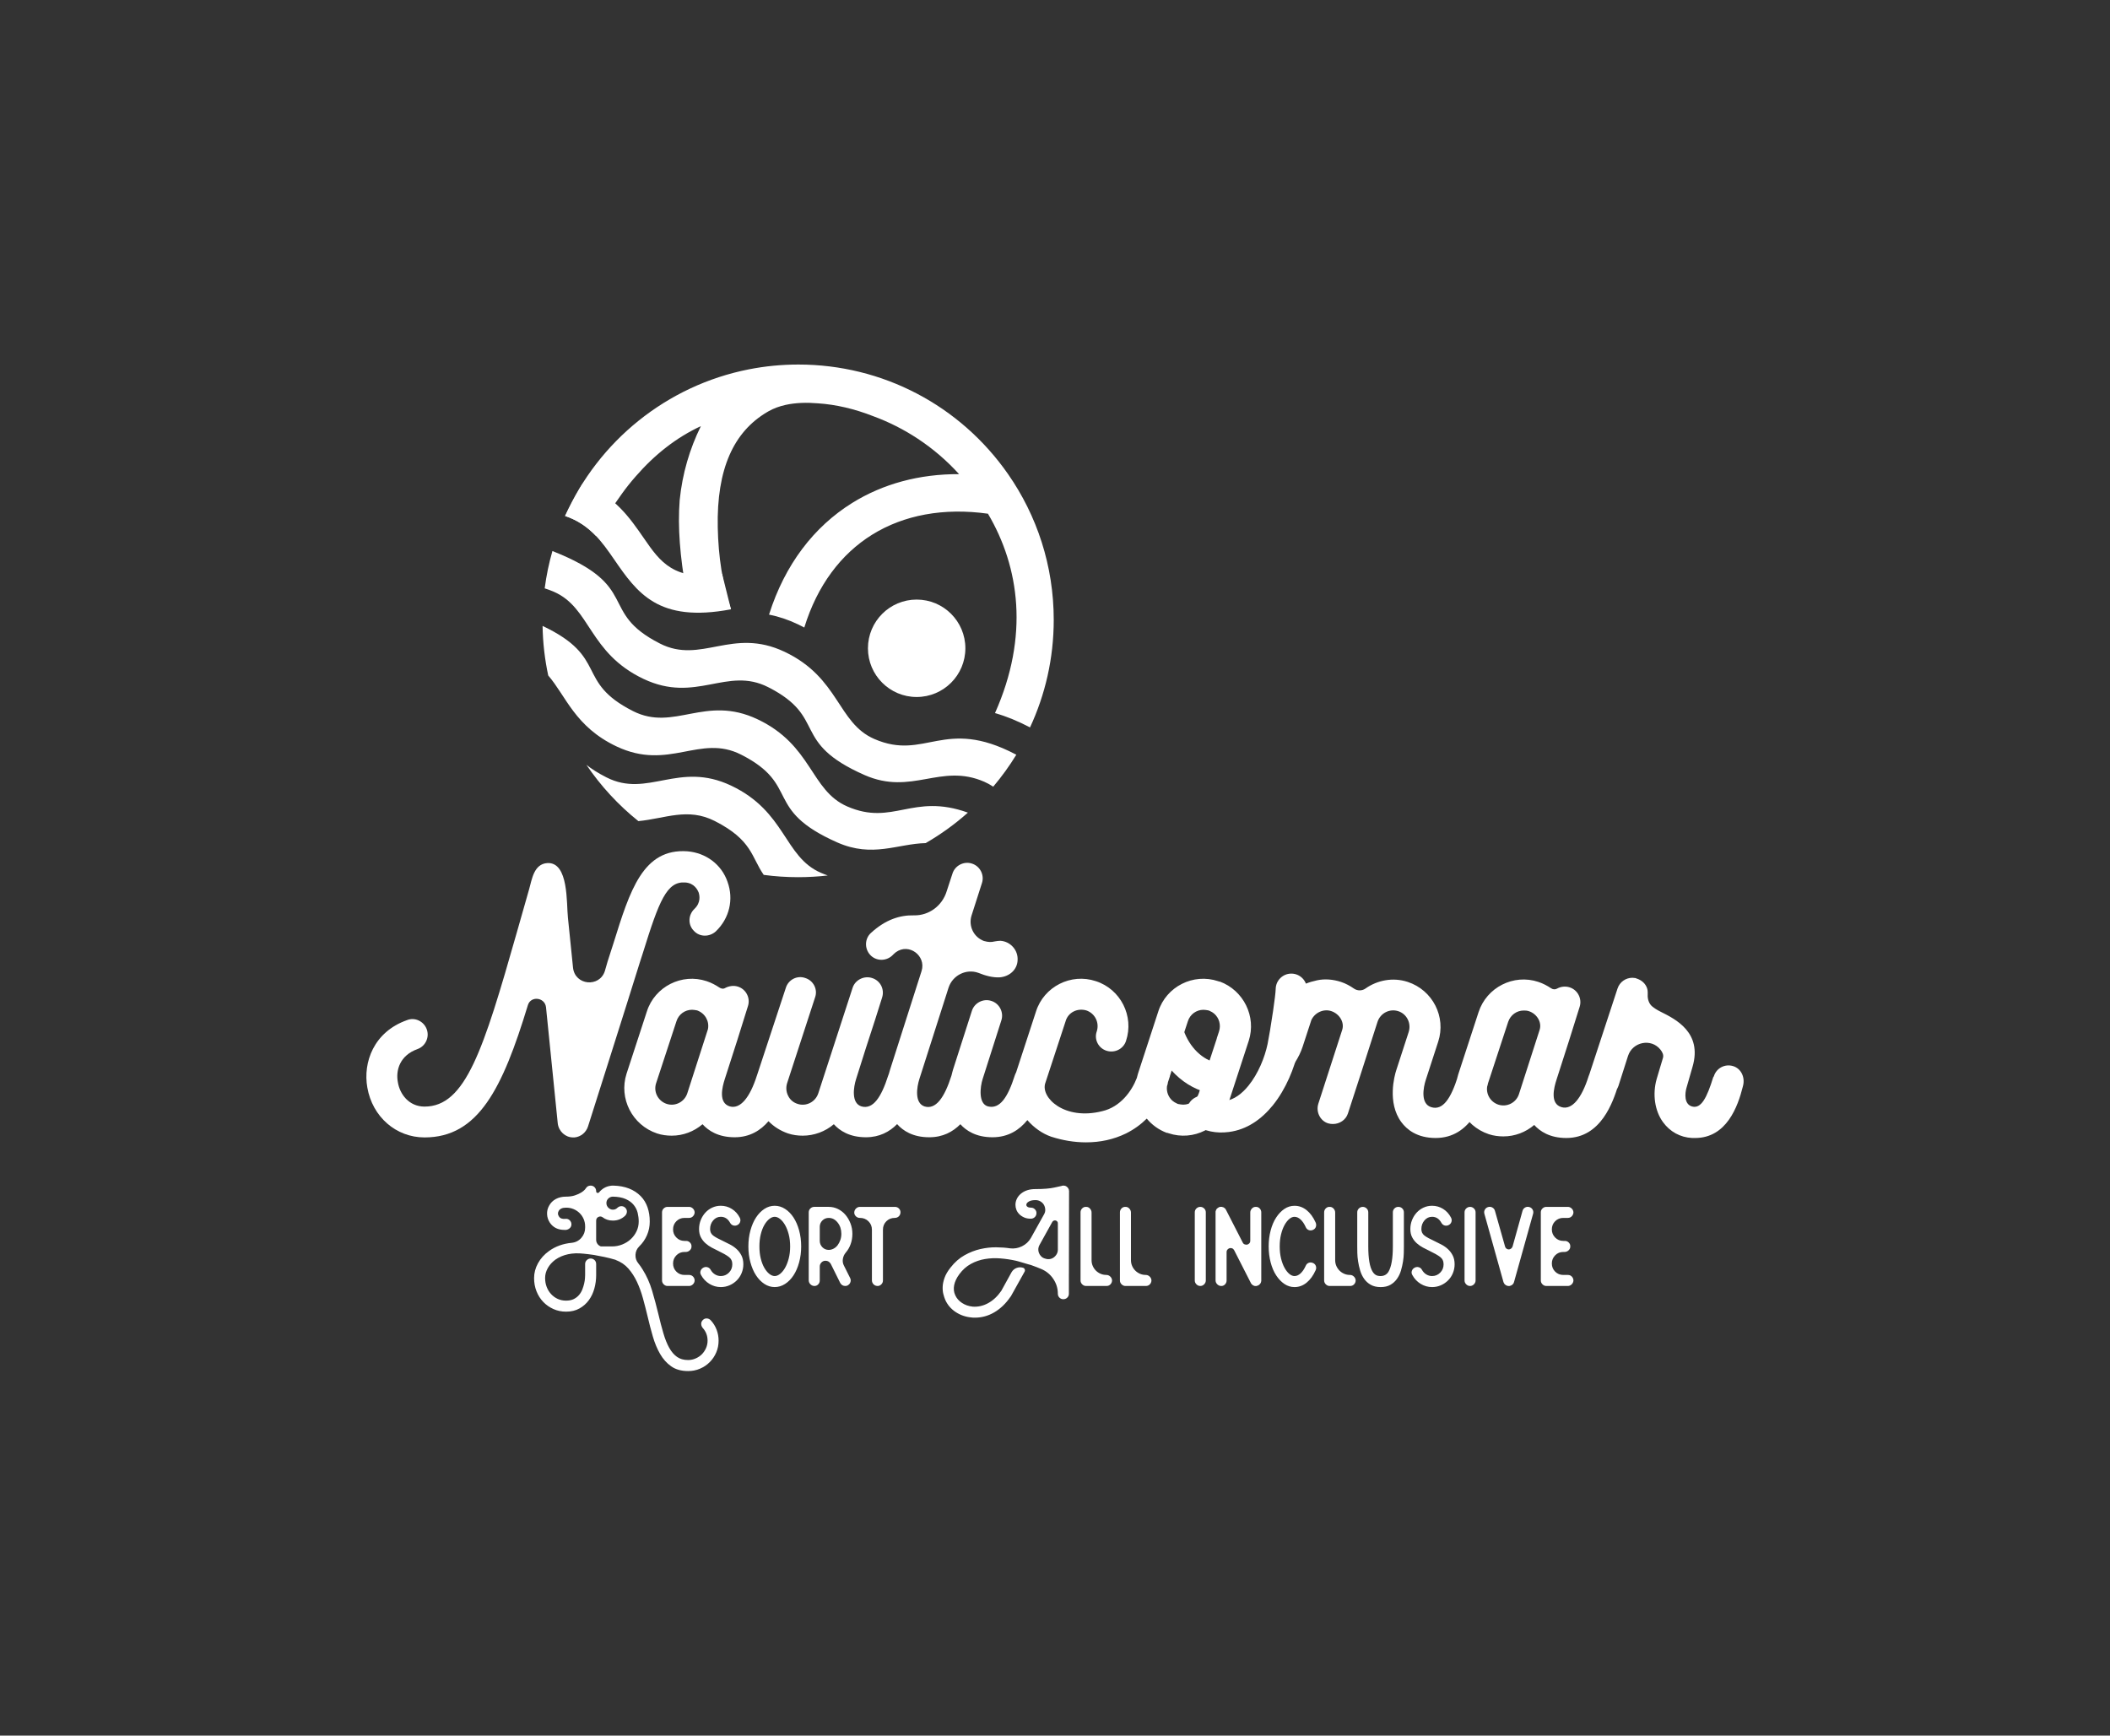 <?xml version="1.0" encoding="UTF-8"?>
<!DOCTYPE svg PUBLIC "-//W3C//DTD SVG 1.1//EN" "http://www.w3.org/Graphics/SVG/1.1/DTD/svg11.dtd">
<!-- Creator: CorelDRAW 2020 (64 Bit) -->
<svg xmlns="http://www.w3.org/2000/svg" xml:space="preserve" width="115.661mm" height="95.144mm" version="1.1" style="shape-rendering:geometricPrecision; text-rendering:geometricPrecision; image-rendering:optimizeQuality; fill-rule:evenodd; clip-rule:evenodd"
viewBox="0 0 11534.96 9488.79"
 xmlns:xlink="http://www.w3.org/1999/xlink"
 xmlns:xodm="http://www.corel.com/coreldraw/odm/2003">
 <rect x="0" y="0" width="11534.96" height="9488.79" fill="#333333" stroke="none"/>
 <defs>
  <style type="text/css">
   <![CDATA[
    .fil0 {fill:none}
    .fil2 {fill:white}
    .fil1 {fill:white;fill-rule:nonzero}
   ]]>
  </style>
 </defs>
 <g id="Camada_x0020_1">
  <polygon class="fil0" points="-0,0 11534.96,0 11534.96,9488.79 -0,9488.79 "/>
  <g id="_2229698087472">
   <path class="fil1" d="M8076.15 5828.78c-43.51,-13.64 -91.79,10.55 -106.02,55.62 -37.89,120.03 -81.91,188.44 -145.99,168.6 -59.32,-18.37 -43.66,-106.08 -29.55,-149.48l67.78 -208.57c44.18,-135.88 -30.02,-281.85 -166.84,-326.74 -80.43,-26.38 -166.21,-9.5 -231.17,36.5 -18.48,13.09 -43.97,12.95 -62.57,0 -21.39,-14.89 -45.12,-28.01 -71.25,-36.5 -43.39,-14.09 -88.72,-17.69 -130.36,-8.7 -89.39,19.31 -156.48,58.8 -189.83,154.92 -11.22,39.31 -9.63,100.27 -31.3,166.88 -35,107.61 20.61,-29.23 -15.65,77.99l-99.46 227.71c107.5,-39.63 218.73,-146.12 257.35,-264.56 27.24,-83.56 46.9,-144.15 47.61,-145.68 18.54,-40.21 66.31,-63.36 109.49,-48.67 43.71,14.86 72.71,60.39 59.09,102.54l-130.35 403.22c-14.53,44.97 10.18,94.65 53.87,107.76 8.48,2.52 17.38,3.46 26.07,3.46 36.5,0 70.3,-22.32 81.69,-57.35l67.78 -208.57c32.27,-99.3 62.75,-196.34 93.86,-291.98 15.81,-48.6 66.29,-73.78 112.97,-59.09 47.18,14.85 73.14,66.1 57.36,114.71l-67.78 208.56c-9.5,29.29 -50.42,177.3 27.8,283.31 29.51,39.98 85.17,86.89 187.71,86.89 192.91,0 255.48,-199.87 283.29,-286.77 13.9,-43.45 -10.5,-91.88 -55.61,-106.02zm-1695.83 364.08c2.77,0.99 5.56,1.96 8.39,2.87 135.56,45.19 283.31,-29.54 326.76,-165.1l111.22 -340.66c42.61,-132.9 -28.4,-275.81 -158.93,-323.94l-0.35 1.08c-2.77,-0.99 -5.57,-1.96 -8.4,-2.88 -135.56,-45.18 -283.3,29.54 -326.75,165.11l-111.23 340.65c-2.5,7.84 -4.61,15.72 -6.34,23.59 -27.66,72.23 -90.3,158.67 -189.36,181.41 -206.82,52.14 -337.17,-74.74 -311.1,-152.95l111.24 -338.92c13.9,-48.66 64.31,-72.99 112.96,-59.09 46.93,15.65 73,66.04 57.36,114.71 -15.64,43.45 8.7,92.12 53.88,106.02 45.19,13.9 92.11,-10.43 106.02,-53.88 45.19,-135.56 -29.55,-283.3 -165.1,-326.74 -135.57,-45.19 -283.31,29.53 -326.76,165.1l-109.09 334.1c-3.01,5.26 -5.5,10.92 -7.36,16.97 -38.23,119.93 -81.68,184.23 -145.99,168.6 -53.88,-13.9 -43.45,-106.02 -29.55,-149.48l102.54 -321.52c13.89,-43.45 -10.44,-92.12 -55.62,-106.02 -43.45,-13.9 -92.11,10.42 -106.01,55.62l-102.55 319.79c-1.74,6.95 -5.21,17.38 -8.69,33.02 0,0 0,0 0,0 -38.24,119.93 -85.16,187.71 -147.72,168.6 -55.62,-19.12 -41.72,-106.02 -27.82,-149.48l159.91 -500.55c22.59,-67.77 97.33,-104.27 163.37,-79.93 38.24,15.63 78.22,26.07 114.7,24.33 53.88,-3.48 97.34,-41.72 99.07,-93.86 3.48,-55.62 -39.96,-102.54 -93.86,-106.02 -10.41,0 -20.84,1.74 -31.28,3.48 -19.12,5.21 -38.24,3.47 -55.61,-1.75 -1.75,0 -1.75,0 -1.75,0 -57.36,-20.85 -86.9,-81.69 -69.52,-139.04l57.36 -179.01c13.91,-43.45 -10.42,-92.11 -55.61,-106.02 -43.45,-13.9 -92.12,10.43 -106.02,55.62l-31.29 95.59c-24.33,79.94 -97.32,133.82 -179.01,132.08 -76.47,-1.74 -154.69,22.6 -234.64,95.59 -34.77,31.29 -36.5,85.17 -5.22,119.93 31.29,34.77 85.16,36.5 119.93,5.22 6.95,-6.95 13.9,-13.9 20.85,-19.12 71.26,-52.14 166.84,19.12 140.77,102.54l-172.06 538.78c-1.73,4.91 -4.27,13.05 -6.95,23.71 -1.33,3 -2.49,6.1 -3.48,9.31 -38.24,119.93 -83.42,185.98 -146,168.6 -57.36,-17.38 -43.44,-106.02 -29.54,-149.48l53.87 -170.32c33.02,-100.81 71.26,-218.99 88.64,-276.34 13.9,-45.19 -10.42,-92.12 -55.62,-106.02 -43.44,-13.89 -92.11,10.44 -106.01,53.89l-187.7 577.01c-15.64,46.92 -66.04,72.99 -112.98,57.36 -22.59,-6.95 -41.71,-22.6 -52.14,-45.2 -10.43,-20.85 -12.17,-45.19 -5.22,-67.78l152.95 -469.26c15.65,-43.45 -8.69,-92.12 -53.87,-106.02 -43.45,-15.63 -92.12,8.69 -106.02,53.89l-154.67 469.25 -1.21 3.94c-0.84,2.11 -1.6,4.27 -2.28,6.48 -38.23,119.93 -90.39,184.23 -147.73,168.6 -64.31,-19.12 -41.71,-106.02 -27.8,-149.48 69.52,-215.51 71.26,-220.72 126.87,-399.74 13.9,-43.45 -10.43,-92.11 -55.61,-106.02 -22.59,-6.95 -46.92,-3.47 -67.79,6.97 -10.42,6.94 -22.59,5.2 -33.02,-1.76 -20.85,-13.9 -43.45,-26.07 -69.52,-34.75 -135.56,-45.19 -283.29,29.53 -326.74,165.1l-111.24 340.65c-43.45,135.56 31.29,281.56 166.86,326.75 26.07,8.68 53.86,12.17 79.93,12.17 62.57,0 121.66,-22.61 168.6,-62.57 31.29,34.77 85.16,71.25 175.54,71.25 83.27,0 142.47,-37.9 185.06,-87.88 29.21,30.03 65.69,52.93 106.93,67.04 26.07,8.68 53.88,12.17 79.95,12.17 62.57,0 123.4,-22.61 170.33,-62.57 31.29,34.77 85.15,71.25 175.53,71.25 74.09,0 129.12,-30.03 170.35,-71.85 31.83,35.81 85.66,71.85 175.52,71.85 74.74,0 128.61,-29.53 170.33,-71.25 31.29,34.77 85.16,71.25 175.54,71.25 87.26,0 147.87,-40.92 190.65,-93.75 35.8,41.2 81.27,73.45 129.15,90.29 64.31,20.84 128.61,31.29 191.18,31.29 78.2,0 151.2,-15.66 218.99,-48.67 42.62,-21.31 80.61,-48.6 113.45,-81.12 28.55,34.43 66.2,61.95 110.82,78.41l0.36 -1.08zm233.81 -665.96l-0.12 0.33c8.73,3.63 16.63,8.51 23.54,14.34l0.28 0.23 0.37 0.33c26.15,23.09 37.71,60.37 26.03,96.71l-12.46 37.88 0.56 -0.06 -98.5 300.1c-12.17,38.24 -46.92,62.57 -85.16,62.57 -8.7,0 -17.38,-1.76 -27.81,-3.48 -2.48,-0.83 -4.9,-1.77 -7.25,-2.77l0.11 -0.33c-8.72,-3.64 -16.61,-8.52 -23.54,-14.35l-0.28 -0.23 -0.37 -0.33c-22.09,-19.5 -33.78,-49.15 -29.81,-79.79l1.9 -5.57c1.62,-5.23 2.71,-10.49 3.32,-15.71l11.02 -33.51 -0.56 0.07 98.49 -300.1c12.17,-38.24 46.92,-62.57 85.16,-62.57 8.7,0 17.38,1.75 27.81,3.48 2.48,0.83 4.91,1.76 7.26,2.77zm-2969.88 508.12c-46.94,-15.65 -73,-66.05 -57.36,-112.98l111.22 -338.92c12.17,-38.24 46.93,-62.57 85.17,-62.57 8.69,0 17.37,1.75 27.8,3.48 43.45,15.65 67.79,59.09 59.09,102.54l-112.97 351.08c-15.65,46.92 -66.05,72.99 -112.97,57.36zm5146.21 -206.23c-45.17,-13.89 -91.77,10.55 -106,55.62 -37.9,120.03 -90.6,184.91 -147.74,168.6 -64.5,-18.42 -41.79,-106.06 -27.8,-149.48 69.43,-215.54 70.97,-220.83 126.88,-399.74 13.59,-43.54 -10.43,-92.12 -55.62,-106.02 -22.58,-6.95 -47.4,-4.36 -67.79,6.96 -10.94,6.08 -22.6,5.21 -33.02,-1.75 -20.85,-13.89 -43.46,-26.07 -69.52,-34.76 -135.55,-45.17 -282.57,29.79 -326.74,165.11l-111.24 340.65c-44.17,135.3 31.29,281.57 166.86,326.74 26.06,8.69 53.87,12.17 79.94,12.17 62.57,0 121.65,-22.6 168.59,-62.57 31.29,34.78 85.16,71.26 175.54,71.26 191.19,0 255.49,-199.86 283.3,-286.77 13.9,-43.45 -10.44,-92.12 -55.62,-106.02zm-599.6 210.31c-46.92,-15.64 -72.77,-65.98 -57.36,-112.98l111.23 -338.92c12.51,-38.13 46.93,-62.57 85.16,-62.57 8.69,0 17.75,0.24 27.8,3.48 43.95,14.16 72.65,60.37 59.09,102.54l-112.96 351.08c-15.15,47.07 -66.07,72.97 -112.98,57.36zm1284.39 -210.31c-45.1,-14.14 -92.12,10.43 -106.02,55.62l-3.47 5.22c-34.77,112.98 -66.16,172.48 -114.7,159.9 -45.31,-11.74 -40.2,-71.32 -31.29,-102.54 8.46,-29.61 21.9,-76.67 33.02,-114.71 54.92,-187.9 -93.88,-260.7 -173.81,-300.67 -20.85,-10.42 -34.56,-19.37 -46.92,-29.55 -17.18,-14.14 -25.94,-39.97 -24.33,-64.31 0.11,-1.72 0,-3.48 0,-5.22 0,-3.48 0,-5.22 0,-8.69 0,0 0,0 0,0 0,-6.95 -1.22,-14.07 -3.47,-20.86 -8.17,-24.51 -27.97,-43 -53.88,-52.14 -3.64,-1.28 -6.95,-1.74 -8.69,-3.47 -5.22,0 -12.17,-1.75 -17.38,-1.75 -36.5,0 -69.69,22.56 -81.69,59.1l-156.41 476.21c-13.54,41.26 5.46,88.06 46.92,106.01 10.69,4.63 22.6,6.95 33.02,6.95 36.5,0 70.48,-22.26 81.68,-57.36l52.14 -163.37c24.56,-76.96 126.24,-98.54 177.28,-34.77 11.53,14.42 18.36,29.81 13.9,45.19 -11.19,38.53 -26.43,86.82 -34.76,116.46 -22.94,81.59 -10.63,172.22 34.76,234.64 38.02,52.27 93.84,83.67 159.91,86.89 5.19,0.24 10.41,0 15.63,0 172.07,0 233.81,-172.08 260.71,-279.81l1.74 -6.95c11.18,-44.81 -10.36,-92.37 -53.87,-106.02z"/>
   <path class="fil1" d="M6526.58 6147.63c-39.4,-26.08 -50.2,-79.19 -24.12,-118.59 26.08,-39.4 79.19,-50.2 118.59,-24.12 9.57,6.33 20.16,10.91 31.73,13.3 12.9,2.66 27.56,3.13 44.07,1.01 48.97,-6.29 92.51,-39.38 128.52,-83.95 53.38,-66.05 88.76,-154.16 104.18,-227.09 6.26,-29.63 19.63,-108.79 30.25,-181.94 7.73,-53.29 13.82,-101.1 14.16,-119.34 0.74,-47.17 39.58,-84.82 86.76,-84.08 47.17,0.74 84.82,39.58 84.08,86.76 -0.53,28.5 -7.16,83.33 -15.5,140.78 -10.95,75.41 -25.25,159.51 -32.26,192.67 -20.15,95.25 -67.03,211.18 -138.35,299.43 -61.61,76.25 -141.76,133.58 -240.4,146.27 -35.85,4.61 -69.06,3.31 -99.68,-3.02 -34.34,-7.11 -64.95,-20.18 -92.03,-38.08z"/>
   <path class="fil1" d="M3885.66 7218.41c13.92,14.93 24.55,32.01 31.87,51.25 7.32,19.24 10.91,39.19 10.91,59.87 0,22.97 -4.31,44.5 -12.93,64.61 -8.61,20.1 -20.52,37.76 -35.74,52.98 -15.22,15.22 -33.02,27.14 -53.13,35.74 -20.1,8.62 -41.63,12.93 -64.61,12.93 -37.32,0 -68.2,-8.62 -92.74,-25.84 -24.4,-17.37 -44.65,-39.91 -60.74,-67.91 -16.08,-27.85 -29.28,-59.59 -39.62,-95.33 -10.33,-35.6 -19.81,-71.93 -28.42,-108.83 -8.04,-33.88 -16.66,-67.19 -25.56,-99.64 -8.9,-32.44 -19.81,-62.45 -32.73,-90.02 -12.92,-27.57 -28.57,-51.83 -46.94,-72.78 -18.38,-20.96 -41.35,-36.61 -69.05,-46.95 0,-0.57 -0.29,-0.86 -0.87,-0.86 -21.24,-6.31 -42.21,-11.63 -62.88,-15.94 -20.67,-4.31 -39.34,-7.9 -55.99,-10.77 -19.53,-2.87 -38.34,-5.17 -56.14,-6.89 -61.45,-6.89 -112.85,4.02 -154.34,32.74 -17.8,13.2 -31.58,28.56 -41.34,46.09 -9.76,17.51 -14.65,35.45 -14.65,53.83 0,17.8 2.87,34.17 8.62,49.1 5.74,14.93 13.78,27.99 24.11,39.19 10.34,11.2 22.4,19.96 36.18,26.28 13.78,6.31 29,9.47 45.66,9.47 16.66,0 30.73,-2.87 42.21,-8.62 11.49,-5.74 21.1,-13.2 28.86,-22.4 7.75,-9.19 13.78,-19.38 18.09,-30.58 4.31,-11.2 7.61,-21.96 9.9,-32.3 2.29,-10.33 3.73,-19.67 4.31,-27.99 0.57,-8.33 0.86,-14.5 0.86,-18.52l0 -0.87 0 -58.57c0,-9.19 3.45,-16.79 10.34,-22.83 6.89,-6.03 14.93,-8.47 24.11,-7.32 7.47,1.15 13.64,4.45 18.52,9.9 4.89,5.46 7.32,12.21 7.32,20.25l0 59.44 0 1.73c0,24.69 -3.3,48.95 -9.9,72.78 -6.6,23.84 -16.66,44.94 -30.15,63.46 -13.49,18.52 -30.58,33.6 -51.25,45.23 -20.67,11.63 -45.09,17.51 -73.22,17.51 -24.69,0 -47.66,-4.74 -68.91,-14.21 -21.25,-9.47 -39.77,-22.4 -55.56,-38.77 -15.8,-16.37 -28.14,-35.75 -37.04,-58.14 -8.91,-22.4 -13.35,-46.51 -13.35,-72.36 0,-28.13 7.18,-55.27 21.53,-81.4 14.36,-26.13 34.46,-48.38 60.31,-66.76 35.03,-25.27 76.37,-40.2 124.04,-44.79 21.25,-2.3 38.77,-11.35 52.55,-27.14 13.78,-15.8 20.67,-34.32 20.67,-55.56l0 -6.89c0,-14.36 -2.72,-27.85 -8.18,-40.49 -5.46,-12.64 -12.93,-23.55 -22.4,-32.73 -9.47,-9.19 -20.38,-16.37 -32.73,-21.54 -12.35,-5.17 -25.7,-7.75 -40.06,-7.75l-1.72 0c-19.53,0 -32.74,6.03 -39.63,18.09 -5.73,10.33 -5.17,20.38 1.73,30.15 6.32,10.34 18.09,14.64 35.31,12.93 8.62,-1.15 16.23,1.29 22.83,7.32 6.61,6.02 9.91,13.63 9.91,22.83 0,8.04 -2.87,14.79 -8.62,20.25 -5.74,5.46 -12.64,8.76 -20.67,9.9l-9.47 0c-35.04,0 -61.45,-13.21 -79.26,-39.62 -9.19,-13.78 -14.21,-29 -15.07,-45.66 -0.87,-16.66 2.72,-32.16 10.77,-46.51 8.61,-16.09 20.95,-28.43 37.04,-37.04 16.08,-8.62 34.46,-12.93 55.13,-12.93 18.95,0 35.31,-2.29 49.1,-6.89 13.78,-4.6 25.27,-9.76 34.46,-15.51 9.19,-5.74 15.94,-11.2 20.25,-16.37 4.3,-5.17 6.45,-8.04 6.45,-8.62 4.6,-6.89 11.06,-11.05 19.39,-12.49 8.33,-1.44 15.94,0.14 22.83,4.74 8.61,6.31 12.92,14.93 12.92,25.84 0,4.6 2.01,7.47 6.03,8.62 4.02,1.15 7.47,0 10.33,-3.45 16.8,-20.1 37.77,-31.86 63.18,-35.31 1.72,-0.57 4.02,-0.86 6.89,-0.86l3.44 0 1.73 0 3.44 0c62.74,1.73 112.28,20.96 148.6,57.71 16.66,17.22 29.14,37.61 37.18,61.15 8.04,23.55 12.07,49.39 12.07,77.53 0,26.42 -5.03,51.25 -15.08,74.51 -10.05,23.26 -24.26,43.79 -42.64,61.59 -12.63,12.64 -19.38,27.85 -20.24,45.66 -0.87,17.8 4.45,33.6 15.94,47.38 7.46,9.19 14.93,19.81 22.39,31.86 22.4,35.6 39.91,74.66 52.55,117.15 12.64,42.5 23.98,85.28 34.32,128.35 9.19,39.05 18.37,74.08 27.57,105.1 9.05,31.01 19.67,57.28 31.72,78.82 12.06,21.53 26.28,38.05 42.5,49.53 16.37,11.49 36.61,17.23 60.59,17.23 14.36,0 27.99,-2.87 41.21,-8.62 13.2,-5.74 24.54,-13.35 34.03,-22.83 9.32,-9.47 16.93,-20.67 22.68,-33.59 5.74,-12.93 8.62,-26.57 8.62,-40.92 0,-27 -8.91,-50.25 -26.71,-69.78 -5.17,-6.31 -7.9,-13.49 -8.18,-21.53 -0.29,-8.04 2.72,-15.22 9.05,-21.53 6.31,-6.32 13.63,-9.2 21.96,-8.62 8.47,0.58 15.51,4.02 21.39,10.34zm-540.39 -404.01c20.1,0 39.04,-3.59 56.85,-10.77 17.81,-7.17 33.31,-16.93 46.52,-29.28 13.2,-12.35 23.69,-26.71 31.44,-43.07 7.76,-16.37 11.63,-34.03 11.63,-52.98 0,-15.51 -1.86,-31.16 -5.59,-46.94 -3.73,-15.8 -10.91,-30.3 -21.53,-43.5 -10.63,-13.21 -25.13,-23.98 -43.5,-32.3 -18.38,-8.33 -42.22,-12.78 -71.5,-13.35 -9.76,0.58 -17.95,4.16 -24.55,10.77 -6.6,6.6 -9.9,14.78 -9.9,24.54 0,11.49 4.74,20.96 14.21,28.43 9.47,7.46 20.25,9.47 32.3,6.02 5.17,-1.73 10.05,-4.88 14.64,-9.47 6.32,-5.74 13.64,-8.47 21.97,-8.18 8.33,0.28 15.36,3.58 21.1,9.9 5.74,6.31 8.33,13.49 7.75,21.53 -0.57,8.04 -4.02,15.22 -10.33,21.54 -18.38,17.22 -40.49,25.84 -66.33,25.84 -21.82,0 -40.49,-6.03 -55.99,-18.09 -7.47,-5.17 -15.22,-5.74 -23.26,-1.73 -8.05,4.02 -12.07,10.91 -12.07,20.67l0 104.23c0,8.05 2.3,15.37 6.89,21.97 4.6,6.6 10.91,11.34 18.96,14.21l0.86 0 59.44 0zm397.11 -155.92c-17.8,0 -32.73,6.03 -44.79,18.09 -12.06,12.07 -18.09,27 -18.09,44.8 0,17.22 6.03,32.01 18.09,44.36 12.06,12.35 26.99,18.52 44.79,18.52l8.62 0c8.04,0 15.08,3.01 21.1,9.05 6.03,6.03 8.77,13.35 8.19,21.96 0,8.05 -3.16,14.94 -9.47,20.67 -6.32,5.74 -13.49,8.62 -21.54,8.62l-6.89 0c-17.8,0 -32.73,6.17 -44.79,18.52 -12.06,12.35 -18.09,27.14 -18.09,44.37 0,17.8 6.03,32.73 18.09,44.79 12.06,12.06 26.99,18.09 44.79,18.09l24.98 0c8.62,0 15.8,3.01 21.54,9.05 5.74,6.02 8.61,13.35 8.61,21.96 -0.57,8.04 -3.87,14.93 -9.9,20.67 -6.03,5.74 -13.06,8.62 -21.1,8.62l-117.15 0c-8.04,0 -15.07,-3.01 -21.1,-9.05 -6.03,-6.03 -9.05,-13.06 -9.05,-21.1l0 -372.14c0,-8.61 3.01,-15.79 9.05,-21.53 6.03,-5.74 13.06,-8.62 21.1,-8.62l117.15 0c8.04,0 15.07,2.87 21.1,8.62 6.03,5.74 9.33,12.64 9.9,20.67 0,8.04 -2.86,15.22 -8.61,21.53 -5.74,6.32 -12.93,9.47 -21.54,9.47l-24.98 0zm211.05 126.63c12.06,5.74 24.69,12.07 37.91,18.96 13.2,6.89 25.12,15.22 35.74,24.97 10.62,9.76 19.39,21.39 26.28,34.9 6.89,13.49 10.33,29.43 10.33,47.8 0,17.23 -3.16,33.46 -9.47,48.68 -6.31,15.21 -15.08,28.42 -26.27,39.62 -11.2,11.2 -24.26,20.1 -39.19,26.7 -14.94,6.61 -31.02,9.91 -48.24,9.91 -22.4,0 -43.21,-5.89 -62.46,-17.66 -19.24,-11.77 -34.31,-27.71 -45.22,-47.81 -4.6,-7.46 -5.6,-15.07 -3.01,-22.83 2.58,-7.75 7.61,-13.63 15.07,-17.65 7.47,-4.02 15.08,-4.89 22.83,-2.59 7.75,2.3 13.64,7.18 17.66,14.65 5.74,10.33 13.49,18.52 23.26,24.55 9.76,6.02 20.38,9.04 31.87,9.04 17.22,0 32.01,-6.17 44.36,-18.52 12.35,-12.35 18.52,-27.71 18.52,-46.09 0,-17.22 -6.6,-30.72 -19.82,-40.48 -13.2,-9.76 -31.87,-20.38 -55.99,-31.87 -12.06,-5.74 -24.26,-11.92 -36.61,-18.52 -12.35,-6.6 -23.69,-14.5 -34.03,-23.69 -10.33,-9.2 -18.8,-20.11 -25.41,-32.74 -6.6,-12.63 -9.9,-27.57 -9.9,-44.79 0,-17.8 3.16,-34.46 9.47,-49.97 6.32,-15.5 14.79,-29 25.41,-40.48 10.62,-11.49 23.12,-20.53 37.47,-27.14 14.36,-6.6 29.87,-9.9 46.52,-9.9 21.82,0 41.92,5.73 60.3,17.22 18.37,11.49 32.73,27.28 43.06,47.38 4.03,7.46 4.89,15.07 2.59,22.83 -2.3,7.75 -7.18,13.63 -14.65,17.65 -7.46,4.02 -15.07,4.89 -22.83,2.58 -7.75,-2.29 -13.63,-7.17 -17.65,-14.64 -12.07,-21.82 -29,-32.73 -50.82,-32.73 -16.66,0 -30.59,6.6 -41.79,19.81 -11.19,13.21 -16.79,29 -16.79,47.38 0,14.93 5.6,26.71 16.79,35.31 11.2,8.62 29.44,18.67 54.7,30.15zm281.68 -192.95c20.11,0 39.05,5.73 56.86,17.22 17.8,11.49 33.17,27.14 46.09,46.94 12.93,19.82 23.12,43.36 30.58,70.64 7.47,27.28 11.2,56.43 11.2,87.43 0,31.02 -3.73,60.16 -11.2,87.43 -7.46,27.28 -17.65,50.82 -30.58,70.64 -12.92,19.81 -28.28,35.45 -46.09,46.94 -17.8,11.49 -36.75,17.23 -56.86,17.23 -20.1,0 -38.91,-5.74 -56.42,-17.23 -17.51,-11.49 -32.73,-27.14 -45.66,-46.94 -12.92,-19.82 -23.12,-43.36 -30.58,-70.64 -7.47,-27.28 -11.2,-56.42 -11.2,-87.43 0,-31.01 3.73,-60.16 11.2,-87.43 7.46,-27.28 17.66,-50.82 30.58,-70.64 12.93,-19.81 28.14,-35.45 45.66,-46.94 17.51,-11.49 36.32,-17.22 56.42,-17.22zm0 384.18c9.76,0 19.68,-4.02 29.72,-12.06 10.05,-8.04 19.1,-19.09 27.14,-33.16 8.04,-14.07 14.65,-31.02 19.82,-50.82 5.17,-19.82 7.75,-41.78 7.75,-65.9 0,-24.11 -2.58,-46.09 -7.75,-65.89 -5.17,-19.82 -11.78,-36.76 -19.82,-50.83 -8.04,-14.06 -17.08,-25.12 -27.14,-33.16 -10.04,-8.04 -19.96,-12.06 -29.72,-12.06 -9.75,0 -19.67,4.02 -29.71,12.06 -10.05,8.04 -19.1,19.1 -27.14,33.16 -8.04,14.07 -14.5,31.02 -19.39,50.83 -4.88,19.81 -7.32,41.78 -7.32,65.89 0,24.12 2.44,46.09 7.32,65.9 4.89,19.81 11.35,36.75 19.39,50.82 8.04,14.07 17.08,25.12 27.14,33.16 10.04,8.04 19.96,12.06 29.71,12.06zm424.68 -230.86c0,20.11 -3.16,38.91 -9.48,56.43 -6.31,17.51 -15.21,32.87 -26.7,46.09 -8.62,10.33 -13.92,22.11 -15.94,35.31 -2.01,13.2 0.14,25.55 6.46,37.04l32.73 65.47c4.02,7.46 4.88,15.07 2.58,22.82 -2.29,7.76 -6.89,13.64 -13.78,17.66 -3.44,2.87 -8.33,4.31 -14.64,4.31 -12.06,0 -21.25,-5.46 -27.57,-16.37l-51.69 -104.23c-6.89,-11.49 -16.37,-17.23 -28.42,-17.23l-0.86 0c-8.62,0 -15.94,3.16 -21.97,9.47 -6.03,6.32 -9.05,13.78 -9.05,22.4l0 75.81c0,8.62 -3.01,15.94 -9.05,21.96 -6.02,6.03 -13.35,8.77 -21.96,8.19 -8.04,-0.58 -14.93,-3.88 -20.67,-9.9 -5.74,-6.03 -8.62,-13.06 -8.62,-21.1l0 -371.28c0,-8.61 3.01,-15.79 9.05,-21.53 6.03,-5.74 13.06,-8.62 21.1,-8.62l79.25 0c17.81,0 34.61,3.88 50.39,11.63 15.8,7.76 29.43,18.38 40.92,31.87 11.49,13.49 20.67,29.14 27.57,46.95 6.89,17.8 10.34,36.75 10.34,56.85zm-129.22 87.86c9.2,0 18.09,-2.29 26.71,-6.89 8.62,-4.59 15.94,-10.91 21.97,-18.95 6.02,-8.04 10.91,-17.37 14.64,-27.99 3.73,-10.62 5.59,-21.97 5.59,-34.03 0,-24.11 -6.74,-44.65 -20.24,-61.59 -13.5,-16.93 -29.72,-25.41 -48.68,-25.41 -13.77,0 -25.41,4.74 -34.89,14.22 -9.47,9.47 -14.21,21.1 -14.21,34.89l0 75.81c0,13.78 4.74,25.55 14.21,35.31 9.47,9.76 21.11,14.64 34.89,14.64zm361.79 -235.17c9.2,0 16.8,3.3 22.83,9.91 6.03,6.6 8.48,14.5 7.33,23.69 -1.16,8.04 -4.6,14.5 -10.34,19.38 -5.74,4.89 -12.64,7.32 -20.67,7.32 -18.38,0 -33.74,6.17 -46.09,18.52 -12.35,12.35 -18.52,27.72 -18.52,46.09l0 277.38c0,8.62 -3.16,15.94 -9.47,21.96 -6.31,6.03 -13.49,8.77 -21.53,8.19 -8.62,-0.58 -15.66,-3.88 -21.11,-9.9 -5.46,-6.03 -8.18,-13.06 -8.18,-21.1l0 -276.52c0,-18.37 -6.32,-33.74 -18.95,-46.09 -12.64,-12.35 -28.14,-18.52 -46.52,-18.52l-0.86 0c-8.62,0 -15.94,-3.15 -21.96,-9.47 -6.03,-6.31 -8.77,-13.49 -8.19,-21.53 0.58,-8.04 3.88,-14.93 9.9,-20.67 6.03,-5.74 13.06,-8.62 21.1,-8.62l191.23 0zm951.01 365.24l0 0.86 0 108.54c0,8.62 -2.87,15.8 -8.77,21.54 -5.73,5.74 -13.06,8.61 -21.82,8.61 -8.18,0 -15.22,-2.86 -20.95,-8.61 -5.89,-5.74 -8.77,-12.93 -8.77,-21.54 0,-29.28 -8.33,-56.28 -24.97,-80.97 -16.66,-24.69 -38.77,-42.78 -66.33,-54.26 -8.04,-3.45 -16.52,-6.89 -25.41,-10.34 -8.91,-3.44 -18.24,-6.89 -27.99,-10.33 0,0 -1.73,-0.58 -5.18,-1.73 -0.57,0 -4.88,-1.15 -12.92,-3.45 -8.04,-2.29 -16.8,-4.88 -26.28,-7.75 -9.47,-2.87 -18.23,-5.46 -26.27,-7.75 -8.04,-2.3 -12.35,-3.45 -12.93,-3.45 -28.13,-6.31 -56.71,-10.62 -85.71,-12.92 -29,-2.3 -57.14,-1.16 -84.42,3.44 -27.28,4.6 -52.98,13.49 -77.09,26.71 -24.12,13.2 -45.08,31.86 -62.88,55.99 -14.94,20.1 -24.41,40.05 -28.43,59.87 -4.02,19.82 -2,38.34 6.03,55.56 7.46,16.66 19.67,30.58 36.61,41.78 16.94,11.2 36.32,17.95 58.14,20.25 29.29,2.29 57.57,-4.02 84.85,-18.95 27.28,-14.93 51.25,-37.33 71.93,-67.19l55.99 -101.66c6.32,-10.91 15.22,-18.66 26.71,-23.26 11.49,-4.59 23.26,-5.17 35.31,-1.72 4.6,1.15 7.9,3.87 9.91,8.18 2,4.31 1.86,8.76 -0.44,13.35l-75.8 136.1 -0.87 0c0,0.58 -0.14,0.86 -0.43,0.86 -0.29,0 -0.43,0.29 -0.43,0.87 -25.27,36.75 -54.56,64.89 -87.86,84.41 -33.31,19.53 -68.62,29.29 -105.95,29.29 -2.87,0 -5.89,0 -9.05,0 -3.16,0 -6.17,-0.29 -9.05,-0.86 -32.73,-2.87 -62.02,-12.93 -87.86,-30.15 -25.85,-17.23 -44.8,-39.62 -56.86,-67.19 -3.45,-8.05 -6.75,-18.09 -9.9,-30.16 -3.16,-12.06 -4.46,-25.55 -3.88,-40.48 0.58,-14.93 4.02,-31.3 10.33,-49.1 6.32,-17.81 17.23,-36.47 32.74,-56 22.97,-29.28 48.67,-51.83 77.09,-67.62 28.43,-15.8 57.29,-27 86.58,-33.6 29.28,-6.6 58,-9.76 86.14,-9.47 28.14,0.29 53.13,2.15 74.95,5.6 22.97,2.87 44.94,-0.87 65.89,-11.2 20.96,-10.34 37.19,-25.56 48.67,-45.66l71.5 -128.35c5.18,-8.62 7.47,-17.65 6.89,-27.14 -0.57,-9.47 -3.01,-17.94 -7.32,-25.41 -4.31,-7.46 -10.48,-13.63 -18.52,-18.52 -8.04,-4.88 -16.93,-7.32 -26.7,-7.32l-1.73 0c-17.8,0 -31.3,3.73 -40.49,11.2 -5.73,4.6 -8.61,9.47 -8.61,14.64 0,4.6 2.29,8.33 6.89,11.2 4.59,2.87 10.91,4.31 18.95,4.31 8.62,0 15.94,3.3 21.96,9.9 6.03,6.61 8.48,14.5 7.33,23.7 -1.16,8.04 -4.6,14.5 -10.34,19.38 -5.74,4.89 -12.64,7.32 -20.67,7.32 -13.78,0 -25.84,-2.29 -36.18,-6.89 -10.33,-4.59 -19.09,-10.48 -26.27,-17.65 -7.18,-7.18 -12.49,-15.22 -15.94,-24.12 -3.44,-8.9 -5.17,-17.94 -5.17,-27.14 0,-11.48 2.58,-22.54 7.75,-33.16 5.17,-10.62 12.64,-19.96 22.4,-27.99 20.1,-16.66 46.23,-24.98 78.39,-24.98 44.79,0 79.82,-2.87 105.24,-8.62 25.41,-5.74 38.34,-8.61 38.91,-8.61 0,0 0.29,-0.29 0.87,-0.87l0.86 0 0.86 0 0.87 0c0.72,0 1.29,-0.29 1.86,-0.86l0.86 0 0.87 0 0.86 0 1.73 0 1.72 0 0.87 0 1.73 0 1 0.86 0.87 0 0.86 0 1.73 0 0 0.87 0.86 0 0.87 0 0.86 0c0,0.57 0.29,0.86 0.86,0.86l0.87 0c0,0.57 0.28,0.86 0.86,0.86l1.01 0c0,0.58 0.29,0.87 0.86,0.87l0.87 0.86 0.86 0 0 0.86c0.58,0 1.15,0.29 1.73,0.87 0.57,0 0.86,0.29 0.86,0.86l0.86 0.87c0,0 0.29,0.28 0.87,0.86l0.86 0 0 0.86 0.87 0.87c0,0 0.28,0.28 0.86,0.86l0 0.86c0.72,0 1.01,0.29 1.01,0.87l0.86 0.86 0 0.86c0,0 0.29,0.29 0.86,0.87l0 0.86c0,0 0.29,0.29 0.87,0.87l0 0.86c0,0 0.29,0.29 0.86,0.86l0 0.87 0 0.86c0,0.58 0.29,0.86 0.87,0.86l0 1.73 0 1.73 0 0.86c0.57,0 0.86,0.29 0.86,0.87l0 0.86 0 1.73 -0.86 451.38zm-60.31 -275.66c0,-4.02 -1.15,-7.32 -3.44,-9.9 -2.29,-2.58 -5.03,-4.31 -8.19,-5.17 -3.15,-0.87 -6.45,-0.72 -9.9,0.43 -3.44,1.15 -6.31,3.44 -8.62,6.89l-69.77 125.76c-4.02,6.89 -6.31,14.07 -6.89,21.54 -0.58,7.46 0.43,14.64 3.01,21.53 2.58,6.89 6.32,13.06 11.2,18.52 4.89,5.46 11.06,9.62 18.52,12.5l1.73 0c8.62,3.44 17.22,4.74 25.84,3.87 8.62,-0.86 16.37,-3.73 23.26,-8.62 6.89,-4.88 12.5,-11.05 16.8,-18.52 4.3,-7.46 6.45,-15.79 6.45,-24.97l0 -143.86zm265.31 282.55c8.04,0 15.08,2.87 21.1,8.62 6.03,5.73 9.33,12.63 9.91,20.67 0,8.61 -2.87,15.93 -8.62,21.96 -5.74,6.03 -12.93,9.05 -21.53,9.05l-111.99 0c-8.04,0 -15.07,-3.01 -21.1,-9.05 -6.03,-6.03 -9.05,-13.06 -9.05,-21.1l0 -372.14c0,-8.61 3.01,-15.94 9.05,-21.96 6.03,-6.03 13.35,-8.76 21.96,-8.19 8.05,0 14.94,3.16 20.67,9.47 5.74,6.32 8.62,13.5 8.62,21.54l0 260.15c0,11.48 2.15,22.11 6.46,31.87 4.31,9.75 10.05,18.23 17.22,25.41 7.18,7.17 15.66,12.92 25.41,17.22 9.76,4.31 20.39,6.46 31.87,6.46zm215.36 0c8.04,0 15.08,2.87 21.1,8.62 6.03,5.73 9.33,12.63 9.91,20.67 0,8.61 -2.87,15.93 -8.62,21.96 -5.74,6.03 -12.93,9.05 -21.53,9.05l-111.99 0c-8.04,0 -15.07,-3.01 -21.1,-9.05 -6.03,-6.03 -9.05,-13.06 -9.05,-21.1l0 -372.14c0,-8.61 3.01,-15.94 9.05,-21.96 6.03,-6.03 13.35,-8.76 21.96,-8.19 8.05,0 14.94,3.16 20.67,9.47 5.74,6.32 8.62,13.5 8.62,21.54l0 260.15c0,11.48 2.15,22.11 6.46,31.87 4.31,9.75 10.05,18.23 17.22,25.41 7.18,7.17 15.66,12.92 25.41,17.22 9.76,4.31 20.39,6.46 31.87,6.46zm298.06 -372.14c8.04,0 15.08,2.87 21.1,8.62 6.03,5.74 9.05,12.93 9.05,21.53l0 372.14c0,8.04 -3.01,15.07 -9.05,21.1 -6.02,6.03 -13.06,9.05 -21.1,9.05 -8.04,0 -15.07,-3.01 -21.1,-9.05 -6.03,-6.03 -9.05,-13.06 -9.05,-21.1l0 -372.14c0,-8.61 3.01,-15.79 9.05,-21.53 6.03,-5.74 13.06,-8.62 21.1,-8.62zm302.35 0c8.62,-0.57 15.94,2.15 21.97,8.19 6.02,6.02 9.04,13.35 9.04,21.96l0 372.14 0 0.86 0 1.73 0 0.86c0,0.58 -0.14,0.87 -0.43,0.87 -0.29,0 -0.43,0.29 -0.43,0.86l0 1.73 0 0.86c0,0 -0.29,0.58 -0.86,1.73l0 0.86c0,0.58 -0.15,0.87 -0.43,0.87 -0.29,0 -0.44,0.29 -0.44,0.86l0 0.87 -1.72 1.72 0 0.87c-0.58,0.57 -0.87,1.15 -0.87,1.72 -0.57,0 -0.86,0.29 -0.86,0.87l-0.87 0.86c-1.15,1.15 -1.72,1.73 -1.72,1.73 0,0 -0.29,0.29 -0.87,0.86 0,0 -0.28,0.29 -0.86,0.87 0,0.57 -0.29,0.86 -0.86,0.86 0,0.58 -0.29,0.86 -0.87,0.86 -0.57,0.58 -1.15,0.87 -1.73,0.87 0,0.57 -0.28,0.86 -0.86,0.86 -0.57,0 -0.86,0.15 -0.86,0.43 0,0.29 -0.29,0.44 -0.87,0.44l-0.86 0c-0.58,0.57 -1.01,0.86 -1.3,0.86 -0.28,0 -0.72,0.29 -1.29,0.86l-0.87 0c-0.57,0 -0.86,0.15 -0.86,0.43 0,0.29 -0.29,0.44 -0.86,0.44l-1.73 0c0,0 -0.58,0.28 -1.73,0.86l-0.86 0 -2.58 0 -0.87 0 -3.44 0 -1.73 0c-0.57,-0.58 -1.44,-0.86 -2.58,-0.86l-0.86 0c0,0 -1.16,-0.58 -3.45,-1.73 0,0 -1.15,-0.58 -3.44,-1.73l-0.87 0c-1.15,-1.15 -1.72,-1.73 -1.72,-1.73 -0.58,0 -0.87,-0.28 -0.87,-0.86l-2.58 -2.58c0,0 -0.29,-0.29 -0.86,-0.86 0,0 -0.58,-0.58 -1.73,-1.73l-0.86 -0.87c0,0 -0.58,-1.15 -1.73,-3.44l-91.31 -179.18c-2.87,-5.17 -6.6,-8.62 -11.2,-10.33 -4.59,-1.73 -9.05,-2.01 -13.35,-0.87 -4.3,1.15 -8.18,3.59 -11.63,7.32 -3.44,3.74 -5.17,8.48 -5.17,14.22l0 155.05c0,8.62 -3.01,15.94 -9.05,21.96 -6.02,6.03 -13.35,8.77 -21.96,8.19 -8.04,-0.58 -14.93,-3.88 -20.67,-9.9 -5.74,-6.03 -8.62,-13.06 -8.62,-21.1l0 -371.28 0 -0.86 0 -1.73 0 -0.86 0 -1.73c0.58,-0.57 0.86,-1.15 0.86,-1.73l0 -0.86c0,-0.58 0.29,-1.15 0.87,-1.73l0 -0.86c0,-0.58 0.29,-1.15 0.86,-1.73l0 -0.86c0.58,-0.58 0.86,-1.15 0.86,-1.73l0.87 -0.86c0,-0.58 0.14,-0.87 0.43,-0.87 0.29,0 0.43,-0.29 0.43,-0.86 0,0 0.29,-0.58 0.87,-1.73 0,0 0.28,-0.29 0.86,-0.86l0.86 -0.87c0.58,0 0.87,-0.28 0.87,-0.86 0.57,0 0.86,-0.14 0.86,-0.43 0,-0.29 0.29,-0.43 0.86,-0.43 0,-0.58 0.29,-0.87 0.87,-0.87 0,-0.57 0.29,-0.86 0.86,-0.86 0.58,-0.58 1.15,-0.87 1.73,-0.87 0,-0.57 0.29,-0.86 0.86,-0.86 0,0 0.58,-0.29 1.73,-0.86 0,0 0.29,-0.29 0.86,-0.87 0,0 0.58,-0.28 1.73,-0.86l0.87 0c0.57,0 0.86,-0.14 0.86,-0.43 0,-0.29 0.29,-0.43 0.86,-0.43l1.73 0c0,0 0.29,-0.29 0.86,-0.87l1.73 0 1.73 0 1.73 0 0.86 0 1.73 0 1.73 0 0.86 0c0.58,0 1.15,0.29 1.73,0.87l0.86 0c1.15,0 2.01,0.28 2.58,0.86 1.15,0 2.01,0.29 2.58,0.86l0.87 0c0,0 0.57,0.29 1.72,0.87l0.87 0.86 0.86 0.86c0.58,0 1.15,0.29 1.73,0.87 0.58,0 0.86,0.29 0.86,0.86 0.58,0 0.87,0.15 0.87,0.43 0,0.29 0.28,0.44 0.86,0.44 0,0.57 0.29,0.86 0.86,0.86 0,0.58 0.15,0.86 0.44,0.86 0.28,0 0.43,0.29 0.43,0.87 0,0 0.29,0.29 0.86,0.86l0.87 0.86c0,0.58 0.14,0.87 0.43,0.87 0.29,0 0.43,0.29 0.43,0.86l0.86 0.87c0,0 0.29,0.57 0.87,1.72l91.3 178.32c2.3,5.17 5.89,8.62 10.77,10.33 4.88,1.73 9.47,2.15 13.78,1.3 4.31,-0.87 8.19,-3.16 11.63,-6.89 3.45,-3.73 5.17,-8.48 5.17,-14.21l0 -154.19c0,-8.04 2.87,-15.22 8.62,-21.54 5.74,-6.31 12.64,-9.47 20.67,-9.47z"/>
   <path class="fil1" d="M7076.92 6652.46c-9.76,0 -19.38,4.02 -28.85,12.06 -9.47,8.04 -18.09,19.1 -25.84,33.16 -7.76,14.07 -14.07,31.02 -18.96,50.83 -4.88,19.81 -7.32,41.78 -7.32,65.89 0,24.12 2.44,46.09 7.32,65.9 4.89,19.81 11.2,36.75 18.96,50.82 7.75,14.07 16.37,25.12 25.84,33.16 9.47,8.04 19.09,12.06 28.85,12.06 11.49,0 22.54,-4.88 33.17,-14.64 10.62,-9.76 19.96,-23.55 27.99,-41.35 3.44,-8.04 8.9,-13.49 16.37,-16.37 7.47,-2.87 15.22,-2.58 23.26,0.86 8.04,3.45 13.35,9.05 15.94,16.8 2.58,7.75 2.15,15.36 -1.3,22.83 -13.2,29.28 -29.71,51.97 -49.53,68.05 -19.82,16.08 -41.78,24.12 -65.9,24.12 -20.1,0 -38.62,-5.74 -55.56,-17.23 -16.93,-11.49 -31.87,-27.14 -44.79,-46.94 -12.93,-19.82 -22.98,-43.36 -30.15,-70.64 -7.18,-27.28 -10.77,-56.42 -10.77,-87.43 0,-31.01 3.59,-60.16 10.77,-87.43 7.17,-27.28 17.22,-50.82 30.15,-70.64 12.92,-19.81 27.85,-35.45 44.79,-46.94 16.94,-11.49 35.46,-17.22 55.56,-17.22 24.12,0 46.09,7.89 65.9,23.69 19.82,15.79 36.32,38.34 49.53,67.62 3.45,8.04 3.88,15.94 1.3,23.7 -2.58,7.75 -7.9,13.34 -15.94,16.79 -8.04,3.44 -15.79,3.73 -23.26,0.86 -7.47,-2.87 -12.93,-8.33 -16.37,-16.37 -8.04,-17.8 -17.37,-31.58 -27.99,-41.35 -10.63,-9.76 -21.68,-14.64 -33.17,-14.64zm303.22 317.86c8.04,0 15.08,2.87 21.1,8.62 6.03,5.73 9.33,12.63 9.91,20.67 0,8.61 -2.87,15.93 -8.62,21.96 -5.74,6.03 -12.93,9.05 -21.53,9.05l-111.99 0c-8.04,0 -15.07,-3.01 -21.1,-9.05 -6.03,-6.03 -9.05,-13.06 -9.05,-21.1l0 -372.14c0,-8.61 3.01,-15.94 9.05,-21.96 6.03,-6.03 13.35,-8.76 21.96,-8.19 8.05,0 14.94,3.16 20.67,9.47 5.74,6.32 8.62,13.5 8.62,21.54l0 260.15c0,11.48 2.15,22.11 6.46,31.87 4.31,9.75 10.05,18.23 17.22,25.41 7.18,7.17 15.66,12.92 25.41,17.22 9.76,4.31 20.39,6.46 31.87,6.46zm264.03 -372.14c8.77,0 16.09,2.87 21.83,8.62 5.88,5.74 8.76,12.93 8.76,21.53l0 186.07c0,9.19 -0.15,21.1 -0.43,35.75 -0.29,14.64 -1.73,30.15 -4.31,46.51 -2.58,16.37 -6.32,32.87 -11.2,49.53 -4.89,16.66 -12.21,31.73 -21.68,45.23 -9.47,13.49 -21.39,24.4 -35.89,32.73 -14.35,8.33 -32.16,12.5 -53.55,12.5 -21.25,0 -39.34,-4.17 -53.98,-12.5 -14.79,-8.33 -26.85,-19.24 -36.32,-32.73 -9.47,-13.49 -16.66,-28.57 -21.68,-45.23 -4.89,-16.66 -8.62,-33.16 -11.2,-49.53 -2.58,-16.37 -4.02,-31.87 -4.31,-46.51 -0.29,-14.65 -0.43,-26.57 -0.43,-35.75l0 -186.07c0,-8.61 3.01,-15.79 9.05,-21.53 6.03,-5.74 13.06,-8.62 21.1,-8.62 8.04,0 15.08,2.87 21.1,8.62 6.03,5.74 9.05,12.93 9.05,21.53l0 186.07c0,67.19 8.04,113.42 24.12,138.69 5.17,8.04 11.05,13.93 17.65,17.66 6.61,3.73 15.08,5.59 25.41,5.59 18.96,0 33.31,-7.75 43.07,-23.26 16.08,-26.99 24.12,-73.21 24.12,-138.69l0 -186.07c0,-8.61 2.86,-15.79 8.76,-21.53 5.73,-5.74 12.78,-8.62 20.95,-8.62zm197.7 186.93c12.06,5.74 24.69,12.07 37.91,18.96 13.2,6.89 25.12,15.22 35.74,24.97 10.62,9.76 19.39,21.39 26.28,34.9 6.89,13.49 10.33,29.43 10.33,47.8 0,17.23 -3.16,33.46 -9.47,48.68 -6.31,15.21 -15.08,28.42 -26.27,39.62 -11.2,11.2 -24.26,20.1 -39.19,26.7 -14.94,6.61 -31.02,9.91 -48.24,9.91 -22.4,0 -43.21,-5.89 -62.46,-17.66 -19.24,-11.77 -34.31,-27.71 -45.22,-47.81 -4.6,-7.46 -5.6,-15.07 -3.01,-22.83 2.58,-7.75 7.61,-13.63 15.07,-17.65 7.47,-4.02 15.08,-4.89 22.83,-2.59 7.75,2.3 13.64,7.18 17.66,14.65 5.74,10.33 13.49,18.52 23.26,24.55 9.76,6.02 20.38,9.04 31.87,9.04 17.22,0 32.01,-6.17 44.36,-18.52 12.35,-12.35 18.52,-27.71 18.52,-46.09 0,-17.22 -6.6,-30.72 -19.82,-40.48 -13.2,-9.76 -31.87,-20.38 -55.99,-31.87 -12.06,-5.74 -24.26,-11.92 -36.61,-18.52 -12.35,-6.6 -23.69,-14.5 -34.03,-23.69 -10.33,-9.2 -18.8,-20.11 -25.41,-32.74 -6.6,-12.63 -9.9,-27.57 -9.9,-44.79 0,-17.8 3.16,-34.46 9.47,-49.97 6.32,-15.5 14.79,-29 25.41,-40.48 10.62,-11.49 23.12,-20.53 37.47,-27.14 14.36,-6.6 29.87,-9.9 46.52,-9.9 21.82,0 41.92,5.73 60.3,17.22 18.37,11.49 32.73,27.28 43.06,47.38 4.03,7.46 4.89,15.07 2.59,22.83 -2.3,7.75 -7.18,13.63 -14.65,17.65 -7.46,4.02 -15.07,4.89 -22.83,2.58 -7.75,-2.29 -13.63,-7.17 -17.65,-14.64 -12.07,-21.82 -29,-32.73 -50.82,-32.73 -16.66,0 -30.59,6.6 -41.79,19.81 -11.19,13.21 -16.79,29 -16.79,47.38 0,14.93 5.6,26.71 16.79,35.31 11.2,8.62 29.44,18.67 54.7,30.15zm194.68 -186.93c8.04,0 15.08,2.87 21.1,8.62 6.03,5.74 9.05,12.93 9.05,21.53l0 372.14c0,8.04 -3.01,15.07 -9.05,21.1 -6.02,6.03 -13.06,9.05 -21.1,9.05 -8.04,0 -15.07,-3.01 -21.1,-9.05 -6.03,-6.03 -9.05,-13.06 -9.05,-21.1l0 -372.14c0,-8.61 3.01,-15.79 9.05,-21.53 6.03,-5.74 13.06,-8.62 21.1,-8.62zm323.9 0.87c8.04,2.29 14.07,7.03 18.09,14.21 4.02,7.18 4.88,14.79 2.58,22.83l-104.23 372.99c0,0.57 -0.58,2 -1.73,4.31l0 0.86c-1.15,1.15 -1.73,2.29 -1.73,3.44l-0.86 0c-0.58,0.58 -1.01,1.16 -1.3,1.73 -0.29,0.58 -0.72,1.15 -1.29,1.73l0 0.86c-1.15,0.58 -2.3,1.44 -3.45,2.58l-0.86 0c-1.15,1.16 -2.3,2.01 -3.45,2.59 -1.15,0.57 -1.86,0.86 -2.15,0.86 -0.28,0 -1,0.29 -2.15,0.86l-0.86 0c0,0.58 -0.29,0.87 -0.86,0.87l-1.73 0c-0.58,0 -0.86,0.14 -0.86,0.43 0,0.29 -0.29,0.43 -0.87,0.43l-4.31 0 -4.31 0c-0.57,0 -1.15,-0.29 -1.72,-0.86l-2.58 0 -0.87 -0.87 -0.86 0c-0.58,-0.57 -1.15,-0.86 -1.73,-0.86 -0.57,0 -1.15,-0.29 -1.73,-0.86l-0.86 0c-1.15,-1.16 -2.29,-2.01 -3.45,-2.59 -1.15,-0.57 -2.29,-1.44 -3.44,-2.58 0,-0.57 -0.29,-0.86 -0.86,-0.86 -1.16,-1.15 -2.01,-2.29 -2.59,-3.45 -1.15,-2.29 -1.72,-3.44 -1.72,-3.44l-0.87 -0.86c-0.57,-1.16 -0.86,-1.87 -0.86,-2.15 0,-0.29 -0.29,-1.01 -0.86,-2.15l-104.24 -372.99c-2.29,-8.04 -1.44,-15.65 2.58,-22.83 4.03,-7.18 10.05,-11.92 18.09,-14.21 8.05,-2.3 15.65,-1.44 22.83,2.58 7.18,4.02 11.92,10.04 14.21,18.09l55.13 194.67c1.16,5.17 3.74,9.19 7.76,12.06 4.02,2.87 8.18,4.31 12.49,4.31 4.31,0 8.48,-1.44 12.5,-4.31 4.02,-2.87 6.89,-6.89 8.61,-12.06l54.27 -194.67c2.29,-8.05 7.03,-14.07 14.21,-18.09 7.18,-4.02 14.79,-4.89 22.83,-2.58zm186.06 59.43c-17.8,0 -32.73,6.03 -44.79,18.09 -12.06,12.07 -18.09,27 -18.09,44.8 0,17.22 6.03,32.01 18.09,44.36 12.06,12.35 26.99,18.52 44.79,18.52l8.62 0c8.04,0 15.08,3.01 21.1,9.05 6.03,6.03 8.77,13.35 8.19,21.96 0,8.05 -3.16,14.94 -9.47,20.67 -6.32,5.74 -13.49,8.62 -21.54,8.62l-6.89 0c-17.8,0 -32.73,6.17 -44.79,18.52 -12.06,12.35 -18.09,27.14 -18.09,44.37 0,17.8 6.03,32.73 18.09,44.79 12.06,12.06 26.99,18.09 44.79,18.09l24.98 0c8.62,0 15.8,3.01 21.54,9.05 5.74,6.02 8.61,13.35 8.61,21.96 -0.57,8.04 -3.87,14.93 -9.9,20.67 -6.03,5.74 -13.06,8.62 -21.1,8.62l-117.15 0c-8.04,0 -15.07,-3.01 -21.1,-9.05 -6.03,-6.03 -9.05,-13.06 -9.05,-21.1l0 -372.14c0,-8.61 3.01,-15.79 9.05,-21.53 6.03,-5.74 13.06,-8.62 21.1,-8.62l117.15 0c8.04,0 15.07,2.87 21.1,8.62 6.03,5.74 9.33,12.64 9.9,20.67 0,8.04 -2.86,15.22 -8.61,21.53 -5.74,6.32 -12.93,9.47 -21.54,9.47l-24.98 0z"/>
   <path class="fil2" d="M3831.61 2329.65c-61.26,124.08 -101.41,260.24 -115.85,404.11 -11.82,150.49 2.75,312.53 33.72,488.93l246.42 107.89c-46.58,-138.91 -68.69,-289.01 -72.03,-445.46 -6.86,-323.12 87.92,-524.57 269.46,-631.96l7.89 -4.59c28.51,-16.23 60.25,-27.62 94.04,-35.04l0 0 0.04 -0.01c54.79,-12.02 115,-13.61 175.72,-8.51 98.34,6.4 200.86,30.42 302,70.09 86.79,31.85 168.83,73.56 244.78,123.77 83.02,54.88 158.7,119.93 225.33,193.36 -217.78,-0.95 -416.45,53 -584.24,157.38 -208.95,129.96 -368.04,336.37 -454.75,610.52 52.73,10.44 104.5,27.78 156.54,52.44 12.39,5.87 24.47,11.95 36.28,18.23 70.86,-230.19 200.49,-401.61 370.19,-507.17 173.77,-108.08 391.7,-148.97 633.82,-115.09 172.17,291.36 226.25,669 38.43,1090.12 64.29,18.19 126.46,44.45 187.13,76.03l4.44 2.12c83.12,-178.71 129.59,-377.89 129.59,-587.95 0,-296.33 -92.36,-571.12 -249.85,-797.11 -262.14,-376.18 -686.95,-598.76 -1146.02,-598.76 -92.43,0 -182.78,9 -270.17,26.13 -450.31,88.33 -823,393.2 -1005.21,801.72 71.87,24.09 124.79,63.22 168.28,108.6 43.84,-83.35 91.19,-160.38 142.43,-230.39 23.62,-32.94 48.86,-64.61 75.62,-94.89 103.47,-118.93 221.3,-211.95 356,-274.5z"/>
   <path class="fil2" d="M3996.86 4295.08c-287.13,-136.09 -455.52,69.78 -681.35,-45.02 -46.24,-23.51 -81.78,-46.36 -109.86,-68.79 78.85,116.37 174.78,220.21 284.19,307.93 147.23,-14.12 270.05,-75.59 417.27,-0.75 205.62,104.52 199.59,196.24 268.03,294.68 61.46,8.27 124.19,12.53 187.92,12.53 54.85,0 108.95,-3.16 162.14,-9.3 -12.32,-4.17 -24.99,-9.06 -38.05,-14.74 -201.74,-87.85 -190.49,-334.42 -490.3,-476.53zm-389.04 -776.7c-342.44,-174.05 -97.85,-312.64 -587.83,-505.85 -18.97,66.14 -33.2,134.3 -42.28,204.08 16.07,4.92 32.73,11.06 50.07,18.62 201.74,87.84 190.49,334.41 490.3,476.52 287.12,136.09 455.52,-69.76 681.34,45.02 327.08,166.26 118.62,300.15 526.25,480.19 259.68,114.6 415.83,-67.18 654.91,36.92 16.83,7.32 32.21,15.78 46.38,25.16l2.77 1.84c46.42,-54.82 88.69,-113.26 126.33,-174.85l-4.23 -2.02c-392.36,-205.47 -493.37,37.41 -772.38,-84.07 -201.74,-87.85 -190.49,-334.42 -490.31,-476.53 -287.12,-136.09 -455.51,69.78 -681.34,-45.02zm-147.9 368.96c-318.02,-161.64 -129.73,-292.69 -493.76,-465.34 1.52,92.79 12.1,183.37 30.87,270.91 97.59,113.12 146.42,280.33 373.15,387.8 287.12,136.09 455.52,-69.76 681.34,45.02 327.08,166.26 118.62,300.15 526.25,480.19 192.5,84.96 328.1,7.04 482.79,3.44 82.61,-47.68 159.87,-103.58 230.7,-166.58 -302.41,-109.03 -409.49,75.06 -659.69,-33.89 -201.74,-87.85 -190.49,-334.42 -490.3,-476.53 -287.13,-136.09 -455.52,69.78 -681.35,-45.02z"/>
   <path class="fil1" d="M3186.39 2643.11c173.71,67.76 256.63,187.92 335.18,301.79 85.36,123.73 163.66,237.21 425.93,192.12l48.49 194.16c-398.38,75.56 -513.27,-90.97 -638.73,-272.83 -64.41,-93.35 -132.61,-192.21 -268.12,-237.55 -1.21,-0.41 93.12,-179.29 97.25,-177.68z"/>
   <circle class="fil2" cx="5011.19" cy="3544.26" r="266.31"/>
   <path class="fil1" d="M6306.19 5680.82c-14.98,-44.77 9.17,-93.22 53.93,-108.2 44.77,-14.98 93.23,9.17 108.21,53.93 17.67,52.54 44.83,93.94 75.91,124.22 33.34,32.51 70.1,51.74 103.09,57.7 46.43,8.32 77.33,52.73 69,99.15 -8.32,46.43 -52.73,77.33 -99.15,69 -64.84,-11.73 -133.72,-46.24 -192.2,-103.24 -49.2,-47.96 -91.78,-112.27 -118.79,-192.58z"/>
   <path class="fil1" d="M3977.29 4821.08c-33.01,-95.59 -118.17,-158.16 -218.98,-166.85 -243.33,-17.38 -314.58,213.77 -404.96,504.02l-17.38 53.88c-8.69,26.07 -19.12,59.09 -29.55,97.33 -29.54,90.38 -163.36,78.21 -173.8,-19.12l-27.79 -272.86c-8.71,-78.21 5.22,-305.89 -112.98,-298.94 -73,5.22 -83.42,86.91 -99.07,142.52 -22.59,78.22 -45.19,158.15 -67.78,238.11 -182.49,641.33 -279.82,950.69 -504.03,950.69 -85.15,0 -135.55,-67.79 -145.99,-133.82 -12.17,-64.31 10.43,-146 107.75,-180.76 43.45,-15.64 66.05,-64.31 50.4,-107.76 -15.64,-43.45 -64.31,-67.78 -107.76,-50.4 -182.49,64.31 -241.58,231.17 -217.24,368.46 27.8,159.91 156.42,272.87 312.84,272.87 293.73,0 425.81,-265.92 564.86,-723.02 15.65,-52.13 92.12,-43.43 99.07,10.43l64.31 636.11c5.22,43.45 41.72,76.47 83.41,76.47 3.49,0 6.95,0 8.69,0 34.77,-3.47 62.57,-27.8 73,-59.09 0,0 213.78,-672.62 283.31,-896.81l17.36 -53.88c88.64,-285.03 130.36,-391.04 231.17,-384.09 50.4,3.47 67.79,41.71 72.99,53.87 5.22,15.65 13.91,55.62 -22.59,90.38 -34.77,33.03 -36.5,86.9 -3.48,119.92 31.29,34.77 85.17,34.77 119.93,3.48 74.74,-71.25 99.07,-175.54 64.3,-271.13z"/>
  </g>
 </g>
</svg>
